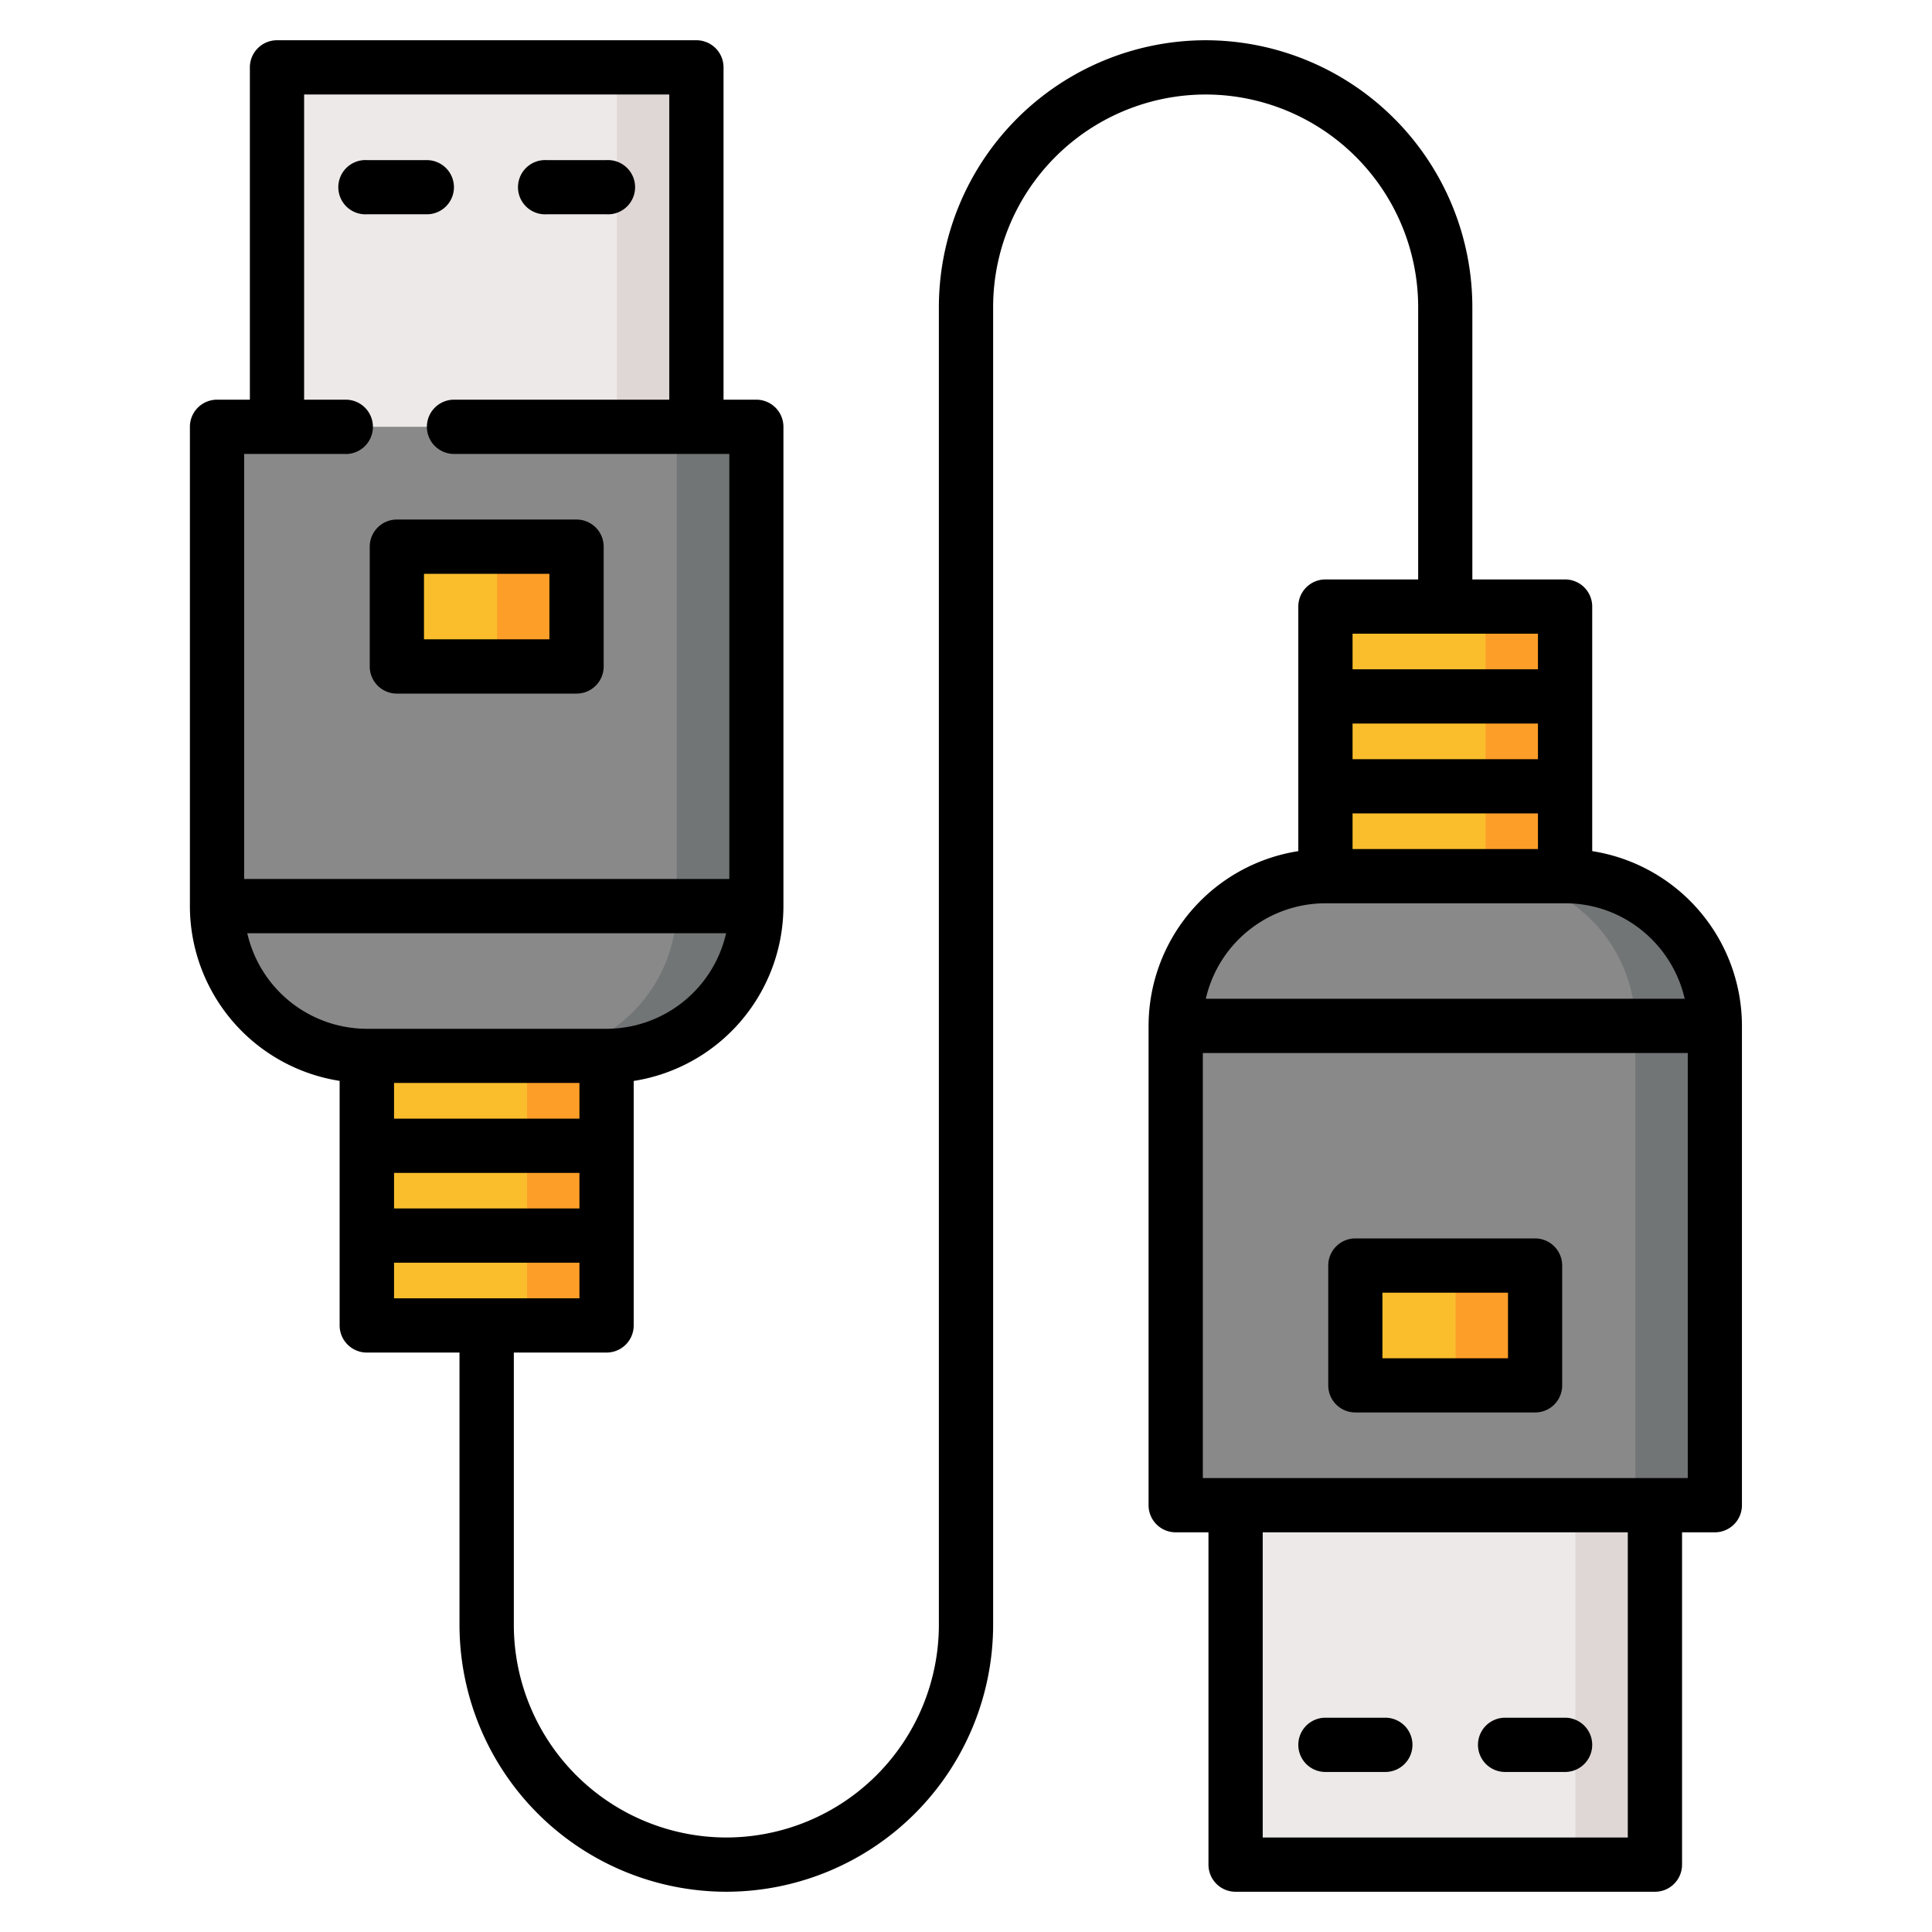 <svg width="24" height="24" fill="none" xmlns="http://www.w3.org/2000/svg">
  <defs/>
  <path d="M4.558 12.494h2.976v3.702a.27.27 0 01-.27.27H4.828a.27.27 0 01-.27-.27v-3.702z" fill="#FABE2C"/>
  <path d="M6.547 12.494v3.702a.27.27 0 01-.27.27h.988a.27.27 0 00.27-.27v-3.702h-.988z" fill="#FD9E28"/>
  <path d="M8.65 6.04H3.442V1.107c0-.15.121-.27.27-.27h4.67c.149 0 .27.12.27.27V6.04z" fill="#EDE9E8"/>
  <path d="M8.382.837h-.988c.148 0 .27.12.27.27V6.04h.987V1.107a.27.27 0 00-.27-.27z" fill="#DFD7D5"/>
  <path d="M7.535 13.116a1.86 1.86 0 001.86-1.86V5.572a.27.27 0 00-.27-.27H2.968a.27.27 0 00-.27.27v5.684a1.86 1.86 0 001.86 1.86h2.978z" fill="#898989"/>
  <path d="M9.395 11.256V5.572a.27.27 0 00-.27-.27h-.988c.149 0 .27.121.27.27v5.684a1.86 1.86 0 01-1.861 1.86h.988a1.86 1.86 0 001.86-1.86z" fill="#727575"/>
  <path d="M6.893 8.279H5.199a.27.27 0 01-.27-.27V7.06c0-.149.121-.27.27-.27h1.694c.149 0 .27.121.27.27v.95a.27.27 0 01-.27.269z" fill="#FABE2C"/>
  <path d="M6.894 6.79h-.989c.15 0 .27.121.27.27v.95a.27.27 0 01-.27.269h.989a.27.27 0 00.27-.27V7.06a.27.27 0 00-.27-.27z" fill="#FD9E28"/>
  <path d="M16.465 11.506h2.977V7.804a.27.27 0 00-.27-.27h-2.438a.27.27 0 00-.27.27v3.702z" fill="#FABE2C"/>
  <path d="M18.454 11.506V7.805a.27.27 0 00-.27-.27h.989c.149 0 .27.12.27.27v3.701h-.989z" fill="#FD9E28"/>
  <path d="M20.558 17.96h-5.21v4.933c0 .15.121.27.27.27h4.67a.27.27 0 00.27-.27V17.96z" fill="#EDE9E8"/>
  <path d="M20.29 23.163h-.99a.27.27 0 00.27-.27V17.96h.989v4.933a.27.27 0 01-.27.27z" fill="#DFD7D5"/>
  <path d="M19.442 10.884a1.86 1.86 0 011.86 1.86v5.684a.27.27 0 01-.27.27h-6.158a.27.27 0 01-.27-.27v-5.684a1.86 1.86 0 011.86-1.86h2.978z" fill="#898989"/>
  <path d="M21.303 12.744v5.684a.27.27 0 01-.27.27h-.988a.27.27 0 00.27-.27v-5.684a1.86 1.86 0 00-1.86-1.86h.987a1.86 1.86 0 011.861 1.86z" fill="#727575"/>
  <path d="M18.8 15.721h-1.694a.27.27 0 00-.27.27v.949c0 .149.122.27.27.27H18.8a.27.27 0 00.27-.27v-.95a.27.27 0 00-.27-.269z" fill="#FABE2C"/>
  <path d="M18.8 17.21h-.988a.27.27 0 00.27-.27v-.95a.27.27 0 00-.27-.269h.989c.149 0 .27.12.27.27v.949a.27.27 0 01-.27.27z" fill="#FD9E28"/>
  <path d="M5.639 2.325a.337.337 0 00-.337-.336h-.744a.337.337 0 100 .673h.744c.186 0 .337-.15.337-.337zM6.79 2.662h.744a.337.337 0 100-.673H6.79a.337.337 0 100 .673zM4.93 8.616h2.232c.186 0 .337-.15.337-.337V6.791a.337.337 0 00-.337-.337H4.93a.337.337 0 00-.337.337v1.488c0 .186.15.337.337.337zm.337-1.488h1.558v.814H5.267v-.814zM18.697 22.012h.745a.337.337 0 000-.674h-.745a.337.337 0 000 .674zM16.465 22.012h.744a.337.337 0 100-.674h-.744a.337.337 0 000 .674zM19.07 15.384h-2.233a.337.337 0 00-.337.337v1.488c0 .186.15.337.337.337h2.233c.186 0 .336-.15.336-.337v-1.488a.337.337 0 00-.336-.337zm-.337 1.489h-1.56v-.815h1.56v.815z" fill="#000"/>
  <path d="M19.779 10.573V7.535a.337.337 0 00-.337-.337H18.29V3.814A3.317 3.317 0 0014.977.5a3.318 3.318 0 00-3.314 3.314v16.372a2.643 2.643 0 01-2.64 2.64 2.643 2.643 0 01-2.64-2.64v-3.384h1.152a.337.337 0 00.337-.337v-1.114-.002-1.115-.001-.805a2.201 2.201 0 001.86-2.172V5.302a.337.337 0 00-.337-.337h-.407V.837A.337.337 0 008.65.5h-5.21a.337.337 0 00-.336.337v4.128h-.408a.337.337 0 00-.337.337v5.954a2.2 2.2 0 001.86 2.171v3.038c0 .186.152.337.338.337h1.151v3.384A3.318 3.318 0 009.023 23.5a3.318 3.318 0 003.314-3.314V3.814a2.643 2.643 0 012.64-2.64 2.643 2.643 0 012.64 2.64v3.384h-1.152a.337.337 0 00-.337.337V10.573a2.2 2.2 0 00-1.86 2.171V18.698c0 .186.15.337.337.337h.407v4.128c0 .186.15.337.337.337h5.21c.185 0 .336-.15.336-.337v-4.128h.407c.187 0 .337-.151.337-.337V12.75v-.006a2.2 2.2 0 00-1.86-2.171zm-12.581 2.88v.443H4.895v-.443h2.303zM4.895 14.57h2.303v.442H4.895v-.443zm-.6-8.93a.337.337 0 000-.675h-.517V1.174h4.536v3.791H5.64a.337.337 0 100 .674h3.42v5.28H3.033v-5.28h1.26zm-1.223 5.953H9.02a1.526 1.526 0 01-1.485 1.187H4.558h-.001a1.526 1.526 0 01-1.485-1.187zm1.823 4.093h2.303v.442H4.895v-.442zm14.21-6.255h-2.303v-.443h2.303v.443zm-2.303.673h2.303v.443h-2.303v-.443zm2.303-2.232v.442h-2.303v-.442h2.303zm-2.64 3.349H19.443c.724 0 1.33.508 1.485 1.186h-5.949a1.526 1.526 0 011.485-1.186zm3.756 11.605h-4.535v-3.791h4.535v3.791zm.337-4.465h-5.616v-5.28h6.024v5.28h-.408z" fill="#000"/>
</svg>

